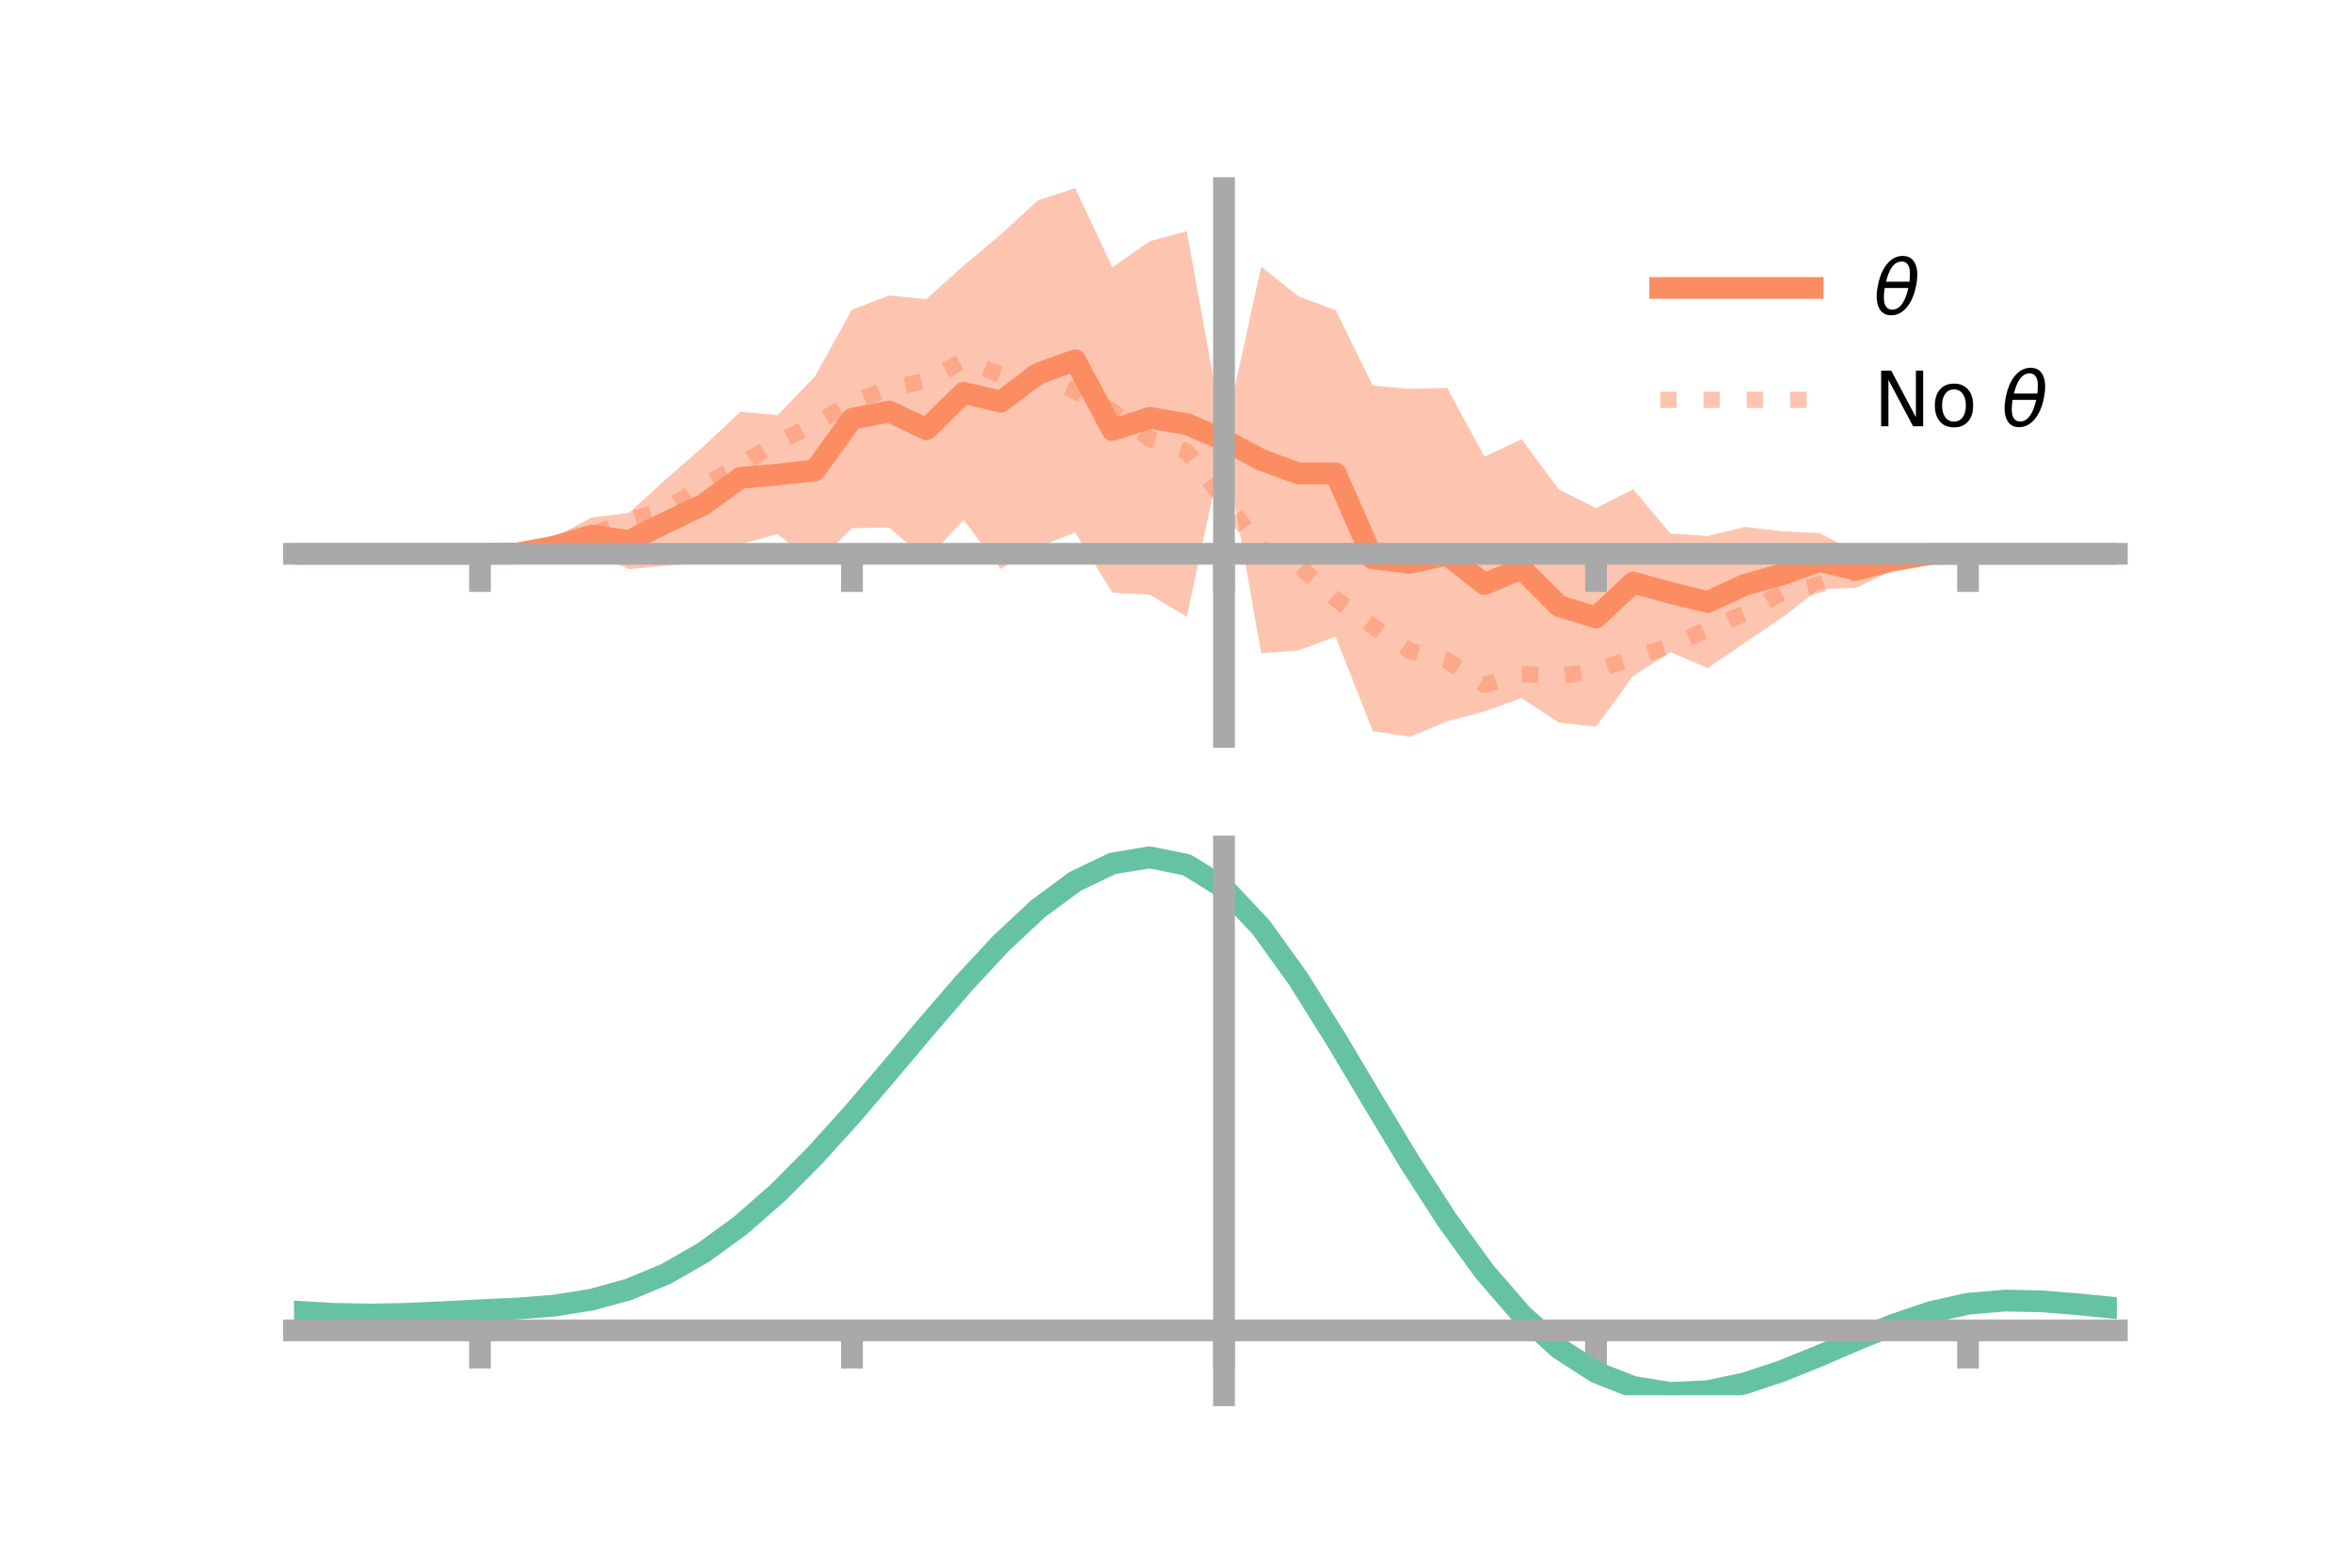 <?xml version="1.0" encoding="utf-8" standalone="no"?>
<!DOCTYPE svg PUBLIC "-//W3C//DTD SVG 1.1//EN"
  "http://www.w3.org/Graphics/SVG/1.1/DTD/svg11.dtd">
<!-- Created with matplotlib (https://matplotlib.org/) -->
<svg height="144pt" version="1.1" viewBox="0 0 216 144" width="216pt" xmlns="http://www.w3.org/2000/svg" xmlns:xlink="http://www.w3.org/1999/xlink">
 <defs>
  <style type="text/css">*{stroke-linecap:butt;stroke-linejoin:round;}</style>
 </defs>
 <g id="figure_1">
  <g id="patch_1">
   <path d="M 0 144 
L 216 144 
L 216 0 
L 0 0 
z
" style="fill:none;"/>
  </g>
  <g id="axes_1">
   <g id="patch_2">
    <path d="M 27 67.68 
L 194.4 67.68 
L 194.4 17.28 
L 27 17.28 
z
" style="fill:none;"/>
   </g>
   <g id="PolyCollection_1">
    <path clip-path="url(#p76031181a9)" d="M 27 50.868 
L 27 50.868 
L 30.416 50.868 
L 33.833 50.868 
L 37.249 50.868 
L 40.665 50.868 
L 44.082 50.864 
L 47.498 50.539 
L 50.914 49.348 
L 54.331 47.538 
L 57.747 47.116 
L 61.163 44.012 
L 64.58 41.029 
L 67.996 37.814 
L 71.412 38.132 
L 74.829 34.588 
L 78.245 28.44 
L 81.661 27.137 
L 85.078 27.474 
L 88.494 24.396 
L 91.91 21.529 
L 95.327 18.395 
L 98.743 17.28 
L 102.159 24.553 
L 105.576 22.157 
L 108.992 21.236 
L 112.408 40.14 
L 115.824 24.477 
L 119.241 27.221 
L 122.657 28.484 
L 126.073 35.418 
L 129.49 35.714 
L 132.906 35.635 
L 136.322 41.948 
L 139.739 40.339 
L 143.155 44.95 
L 146.571 46.678 
L 149.988 44.939 
L 153.404 49 
L 156.82 49.235 
L 160.237 48.4 
L 163.653 48.797 
L 167.069 48.96 
L 170.486 50.681 
L 173.902 50.602 
L 177.318 50.578 
L 180.735 50.865 
L 184.151 50.868 
L 187.567 50.868 
L 190.984 50.868 
L 194.4 50.868 
L 194.4 50.868 
L 194.4 50.868 
L 190.984 50.868 
L 187.567 50.868 
L 184.151 50.868 
L 180.735 50.871 
L 177.318 51.19 
L 173.902 52.319 
L 170.486 53.984 
L 167.069 54.106 
L 163.653 56.735 
L 160.237 59.043 
L 156.82 61.364 
L 153.404 59.908 
L 149.988 62.094 
L 146.571 66.753 
L 143.155 66.374 
L 139.739 64.122 
L 136.322 65.349 
L 132.906 66.254 
L 129.49 67.68 
L 126.073 67.163 
L 122.657 58.485 
L 119.241 59.747 
L 115.824 59.998 
L 112.408 40.699 
L 108.992 56.661 
L 105.576 54.616 
L 102.159 54.447 
L 98.743 48.906 
L 95.327 50.249 
L 91.91 52.257 
L 88.494 47.773 
L 85.078 51.378 
L 81.661 48.466 
L 78.245 48.514 
L 74.829 51.83 
L 71.412 49.059 
L 67.996 49.969 
L 64.58 51.702 
L 61.163 51.973 
L 57.747 52.274 
L 54.331 50.841 
L 50.914 51.069 
L 47.498 51.149 
L 44.082 50.87 
L 40.665 50.868 
L 37.249 50.868 
L 33.833 50.868 
L 30.416 50.868 
L 27 50.868 
z
" style="fill:#fc8d62;fill-opacity:0.5;"/>
   </g>
   <g id="matplotlib.axis_1">
    <g id="xtick_1">
     <g id="line2d_1">
      <defs>
       <path d="M 0 0 
L 0 3.5 
" id="me964a8209d" style="stroke:#a9a9a9;stroke-width:2;"/>
      </defs>
      <g>
       <use style="fill:#a9a9a9;stroke:#a9a9a9;stroke-width:2;" x="44.082" xlink:href="#me964a8209d" y="50.868"/>
      </g>
     </g>
    </g>
    <g id="xtick_2">
     <g id="line2d_2">
      <g>
       <use style="fill:#a9a9a9;stroke:#a9a9a9;stroke-width:2;" x="78.245" xlink:href="#me964a8209d" y="50.868"/>
      </g>
     </g>
    </g>
    <g id="xtick_3">
     <g id="line2d_3">
      <g>
       <use style="fill:#a9a9a9;stroke:#a9a9a9;stroke-width:2;" x="112.408" xlink:href="#me964a8209d" y="50.868"/>
      </g>
     </g>
    </g>
    <g id="xtick_4">
     <g id="line2d_4">
      <g>
       <use style="fill:#a9a9a9;stroke:#a9a9a9;stroke-width:2;" x="146.571" xlink:href="#me964a8209d" y="50.868"/>
      </g>
     </g>
    </g>
    <g id="xtick_5">
     <g id="line2d_5">
      <g>
       <use style="fill:#a9a9a9;stroke:#a9a9a9;stroke-width:2;" x="180.735" xlink:href="#me964a8209d" y="50.868"/>
      </g>
     </g>
    </g>
   </g>
   <g id="matplotlib.axis_2"/>
   <g id="line2d_6">
    <path clip-path="url(#p76031181a9)" d="M 27 50.868 
L 30.416 50.868 
L 33.833 50.868 
L 37.249 50.868 
L 40.665 50.868 
L 44.082 50.867 
L 47.498 50.844 
L 50.914 50.209 
L 54.331 49.189 
L 57.747 49.695 
L 61.163 47.993 
L 64.58 46.365 
L 67.996 43.892 
L 71.412 43.595 
L 74.829 43.209 
L 78.245 38.477 
L 81.661 37.801 
L 85.078 39.426 
L 88.494 36.084 
L 91.91 36.893 
L 95.327 34.322 
L 98.743 33.093 
L 102.159 39.5 
L 105.576 38.387 
L 108.992 38.949 
L 112.408 40.42 
L 115.824 42.237 
L 119.241 43.484 
L 122.657 43.485 
L 126.073 51.29 
L 129.49 51.697 
L 132.906 50.944 
L 136.322 53.648 
L 139.739 52.23 
L 143.155 55.662 
L 146.571 56.716 
L 149.988 53.516 
L 153.404 54.454 
L 156.82 55.299 
L 160.237 53.722 
L 163.653 52.766 
L 167.069 51.533 
L 170.486 52.333 
L 173.902 51.46 
L 177.318 50.884 
L 180.735 50.868 
L 184.151 50.868 
L 187.567 50.868 
L 190.984 50.868 
L 194.4 50.868 
" style="fill:none;stroke:#fc8d62;stroke-linecap:square;stroke-width:2;"/>
   </g>
   <g id="line2d_7">
    <path clip-path="url(#p76031181a9)" d="M 27 50.868 
L 30.416 50.868 
L 33.833 50.868 
L 37.249 50.868 
L 40.665 50.868 
L 44.082 50.862 
L 47.498 50.663 
L 50.914 50.101 
L 54.331 49.115 
L 57.747 47.785 
L 61.163 46.791 
L 64.58 44.613 
L 67.996 42.69 
L 71.412 40.618 
L 74.829 38.939 
L 78.245 36.977 
L 81.661 35.665 
L 85.078 35.002 
L 88.494 33.093 
L 91.91 34.429 
L 95.327 34.426 
L 98.743 35.911 
L 102.159 37.768 
L 105.576 40.299 
L 108.992 41.48 
L 112.408 45.888 
L 115.824 50.425 
L 119.241 51.937 
L 122.657 55.005 
L 126.073 57.524 
L 129.49 59.799 
L 132.906 60.665 
L 136.322 62.902 
L 139.739 61.903 
L 143.155 62.104 
L 146.571 61.616 
L 149.988 60.39 
L 153.404 59.35 
L 156.82 57.815 
L 160.237 56.324 
L 163.653 54.47 
L 167.069 53.703 
L 170.486 52.512 
L 173.902 51.601 
L 177.318 51.068 
L 180.735 50.873 
L 184.151 50.868 
L 187.567 50.868 
L 190.984 50.868 
L 194.4 50.868 
" style="fill:none;stroke:#fc8d62;stroke-dasharray:1.5,2.475;stroke-dashoffset:0;stroke-opacity:0.5;stroke-width:1.5;"/>
   </g>
   <g id="patch_3">
    <path d="M 112.408 67.68 
L 112.408 17.28 
" style="fill:none;stroke:#a9a9a9;stroke-linecap:square;stroke-linejoin:miter;stroke-width:2;"/>
   </g>
   <g id="patch_4">
    <path d="M 194.4 67.68 
L 194.4 17.28 
" style="fill:none;"/>
   </g>
   <g id="patch_5">
    <path d="M 27 50.868 
L 194.4 50.868 
" style="fill:none;stroke:#a9a9a9;stroke-linecap:square;stroke-linejoin:miter;stroke-width:2;"/>
   </g>
   <g id="patch_6">
    <path d="M 27 17.28 
L 194.4 17.28 
" style="fill:none;"/>
   </g>
   <g id="legend_1">
    <g id="line2d_8">
     <path d="M 152.47 26.449 
L 166.47 26.449 
" style="fill:none;stroke:#fc8d62;stroke-linecap:square;stroke-width:2;"/>
    </g>
    <g id="line2d_9"/>
    <g id="text_1">
     <!-- $\theta$ -->
     <g transform="translate(172.07 28.899)scale(0.07 -0.07)">
      <defs>
       <path d="M 45.516 34.672 
L 14.453 34.672 
Q 12.359 20.062 14.5 13.875 
Q 17.188 6.25 24.469 6.25 
Q 31.781 6.25 37.359 13.922 
Q 42.234 20.656 45.516 34.672 
z
M 47.016 42.969 
Q 48.344 56.844 46.625 61.719 
Q 43.953 69.438 36.766 69.438 
Q 29.297 69.438 23.828 61.812 
Q 19.531 55.672 16.156 42.969 
z
M 38.188 76.766 
Q 49.906 76.766 54.594 66.406 
Q 59.281 56.109 55.719 37.844 
Q 52.203 19.625 43.453 9.281 
Q 34.766 -1.125 23.047 -1.125 
Q 11.281 -1.125 6.641 9.281 
Q 2 19.625 5.516 37.844 
Q 9.078 56.109 17.719 66.406 
Q 26.422 76.766 38.188 76.766 
z
" id="DejaVuSans-Oblique-952"/>
      </defs>
      <use transform="translate(0 0.234)" xlink:href="#DejaVuSans-Oblique-952"/>
     </g>
    </g>
    <g id="line2d_10">
     <path d="M 152.47 36.724 
L 166.47 36.724 
" style="fill:none;stroke:#fc8d62;stroke-dasharray:1.5,2.475;stroke-dashoffset:0;stroke-opacity:0.5;stroke-width:1.5;"/>
    </g>
    <g id="line2d_11"/>
    <g id="text_2">
     <!-- No $\theta$ -->
     <g transform="translate(172.07 39.174)scale(0.07 -0.07)">
      <defs>
       <path d="M 9.812 72.906 
L 23.094 72.906 
L 55.422 11.922 
L 55.422 72.906 
L 64.984 72.906 
L 64.984 0 
L 51.703 0 
L 19.391 60.984 
L 19.391 0 
L 9.812 0 
z
" id="DejaVuSans-78"/>
       <path d="M 30.609 48.391 
Q 23.391 48.391 19.188 42.75 
Q 14.984 37.109 14.984 27.297 
Q 14.984 17.484 19.156 11.844 
Q 23.344 6.203 30.609 6.203 
Q 37.797 6.203 41.984 11.859 
Q 46.188 17.531 46.188 27.297 
Q 46.188 37.016 41.984 42.703 
Q 37.797 48.391 30.609 48.391 
z
M 30.609 56 
Q 42.328 56 49.016 48.375 
Q 55.719 40.766 55.719 27.297 
Q 55.719 13.875 49.016 6.219 
Q 42.328 -1.422 30.609 -1.422 
Q 18.844 -1.422 12.172 6.219 
Q 5.516 13.875 5.516 27.297 
Q 5.516 40.766 12.172 48.375 
Q 18.844 56 30.609 56 
z
" id="DejaVuSans-111"/>
       <path id="DejaVuSans-32"/>
      </defs>
      <use transform="translate(0 0.234)" xlink:href="#DejaVuSans-78"/>
      <use transform="translate(74.805 0.234)" xlink:href="#DejaVuSans-111"/>
      <use transform="translate(135.986 0.234)" xlink:href="#DejaVuSans-32"/>
      <use transform="translate(167.773 0.234)" xlink:href="#DejaVuSans-Oblique-952"/>
     </g>
    </g>
   </g>
  </g>
  <g id="axes_2">
   <g id="patch_7">
    <path d="M 27 128.16 
L 194.4 128.16 
L 194.4 77.76 
L 27 77.76 
z
" style="fill:none;"/>
   </g>
   <g id="PolyCollection_2">
    <path clip-path="url(#p1ee2a98c26)" d="M 27 120.511 
L 27 120.43 
L 30.416 120.647 
L 33.833 120.719 
L 37.249 120.65 
L 40.665 120.485 
L 44.082 120.3 
L 47.498 120.139 
L 50.914 119.863 
L 54.331 119.312 
L 57.747 118.359 
L 61.163 116.912 
L 64.58 114.92 
L 67.996 112.374 
L 71.412 109.306 
L 74.829 105.786 
L 78.245 101.914 
L 81.661 97.819 
L 85.078 93.656 
L 88.494 89.6 
L 91.91 85.84 
L 95.327 82.574 
L 98.743 80.006 
L 102.159 78.336 
L 105.576 77.76 
L 108.992 78.465 
L 112.408 80.619 
L 115.824 84.304 
L 119.241 89.134 
L 122.657 94.666 
L 126.073 100.491 
L 129.49 106.247 
L 132.906 111.634 
L 136.322 116.419 
L 139.739 120.434 
L 143.155 123.579 
L 146.571 125.818 
L 149.988 127.175 
L 153.404 127.724 
L 156.82 127.577 
L 160.237 126.87 
L 163.653 125.754 
L 167.069 124.392 
L 170.486 122.947 
L 173.902 121.576 
L 177.318 120.433 
L 180.735 119.668 
L 184.151 119.382 
L 187.567 119.46 
L 190.984 119.747 
L 194.4 120.106 
L 194.4 120.215 
L 194.4 120.215 
L 190.984 119.882 
L 187.567 119.616 
L 184.151 119.549 
L 180.735 119.84 
L 177.318 120.612 
L 173.902 121.782 
L 170.486 123.198 
L 167.069 124.696 
L 163.653 126.108 
L 160.237 127.263 
L 156.82 127.997 
L 153.404 128.16 
L 149.988 127.623 
L 146.571 126.29 
L 143.155 124.104 
L 139.739 121.051 
L 136.322 117.166 
L 132.906 112.541 
L 129.49 107.333 
L 126.073 101.763 
L 122.657 96.122 
L 119.241 90.758 
L 115.824 86.074 
L 112.408 82.501 
L 108.992 80.418 
L 105.576 79.74 
L 102.159 80.298 
L 98.743 81.907 
L 95.327 84.374 
L 91.91 87.503 
L 88.494 91.098 
L 85.078 94.969 
L 81.661 98.935 
L 78.245 102.831 
L 74.829 106.512 
L 71.412 109.858 
L 67.996 112.776 
L 64.58 115.205 
L 61.163 117.117 
L 57.747 118.519 
L 54.331 119.451 
L 50.914 119.99 
L 47.498 120.256 
L 44.082 120.405 
L 40.665 120.574 
L 37.249 120.719 
L 33.833 120.774 
L 30.416 120.706 
L 27 120.511 
z
" style="fill:#66c2a5;fill-opacity:0.5;"/>
   </g>
   <g id="matplotlib.axis_3">
    <g id="xtick_6">
     <g id="line2d_12">
      <g>
       <use style="fill:#a9a9a9;stroke:#a9a9a9;stroke-width:2;" x="44.082" xlink:href="#me964a8209d" y="122.201"/>
      </g>
     </g>
    </g>
    <g id="xtick_7">
     <g id="line2d_13">
      <g>
       <use style="fill:#a9a9a9;stroke:#a9a9a9;stroke-width:2;" x="78.245" xlink:href="#me964a8209d" y="122.201"/>
      </g>
     </g>
    </g>
    <g id="xtick_8">
     <g id="line2d_14">
      <g>
       <use style="fill:#a9a9a9;stroke:#a9a9a9;stroke-width:2;" x="112.408" xlink:href="#me964a8209d" y="122.201"/>
      </g>
     </g>
    </g>
    <g id="xtick_9">
     <g id="line2d_15">
      <g>
       <use style="fill:#a9a9a9;stroke:#a9a9a9;stroke-width:2;" x="146.571" xlink:href="#me964a8209d" y="122.201"/>
      </g>
     </g>
    </g>
    <g id="xtick_10">
     <g id="line2d_16">
      <g>
       <use style="fill:#a9a9a9;stroke:#a9a9a9;stroke-width:2;" x="180.735" xlink:href="#me964a8209d" y="122.201"/>
      </g>
     </g>
    </g>
   </g>
   <g id="matplotlib.axis_4"/>
   <g id="line2d_17">
    <path clip-path="url(#p1ee2a98c26)" d="M 27 120.471 
L 30.416 120.677 
L 33.833 120.746 
L 37.249 120.684 
L 40.665 120.53 
L 44.082 120.353 
L 47.498 120.198 
L 50.914 119.927 
L 54.331 119.382 
L 57.747 118.439 
L 61.163 117.015 
L 64.58 115.062 
L 67.996 112.575 
L 71.412 109.582 
L 74.829 106.149 
L 78.245 102.372 
L 81.661 98.377 
L 85.078 94.312 
L 88.494 90.349 
L 91.91 86.671 
L 95.327 83.474 
L 98.743 80.956 
L 102.159 79.317 
L 105.576 78.75 
L 108.992 79.442 
L 112.408 81.56 
L 115.824 85.189 
L 119.241 89.946 
L 122.657 95.394 
L 126.073 101.127 
L 129.49 106.79 
L 132.906 112.088 
L 136.322 116.792 
L 139.739 120.742 
L 143.155 123.841 
L 146.571 126.054 
L 149.988 127.399 
L 153.404 127.942 
L 156.82 127.787 
L 160.237 127.066 
L 163.653 125.931 
L 167.069 124.544 
L 170.486 123.072 
L 173.902 121.679 
L 177.318 120.522 
L 180.735 119.754 
L 184.151 119.465 
L 187.567 119.538 
L 190.984 119.815 
L 194.4 120.16 
" style="fill:none;stroke:#66c2a5;stroke-linecap:square;stroke-width:2;"/>
   </g>
   <g id="patch_8">
    <path d="M 112.408 128.16 
L 112.408 77.76 
" style="fill:none;stroke:#a9a9a9;stroke-linecap:square;stroke-linejoin:miter;stroke-width:2;"/>
   </g>
   <g id="patch_9">
    <path d="M 194.4 128.16 
L 194.4 77.76 
" style="fill:none;"/>
   </g>
   <g id="patch_10">
    <path d="M 27 122.201 
L 194.4 122.201 
" style="fill:none;stroke:#a9a9a9;stroke-linecap:square;stroke-linejoin:miter;stroke-width:2;"/>
   </g>
   <g id="patch_11">
    <path d="M 27 77.76 
L 194.4 77.76 
" style="fill:none;"/>
   </g>
  </g>
 </g>
 <defs>
  <clipPath id="p76031181a9">
   <rect height="50.4" width="167.4" x="27" y="17.28"/>
  </clipPath>
  <clipPath id="p1ee2a98c26">
   <rect height="50.4" width="167.4" x="27" y="77.76"/>
  </clipPath>
 </defs>
</svg>
